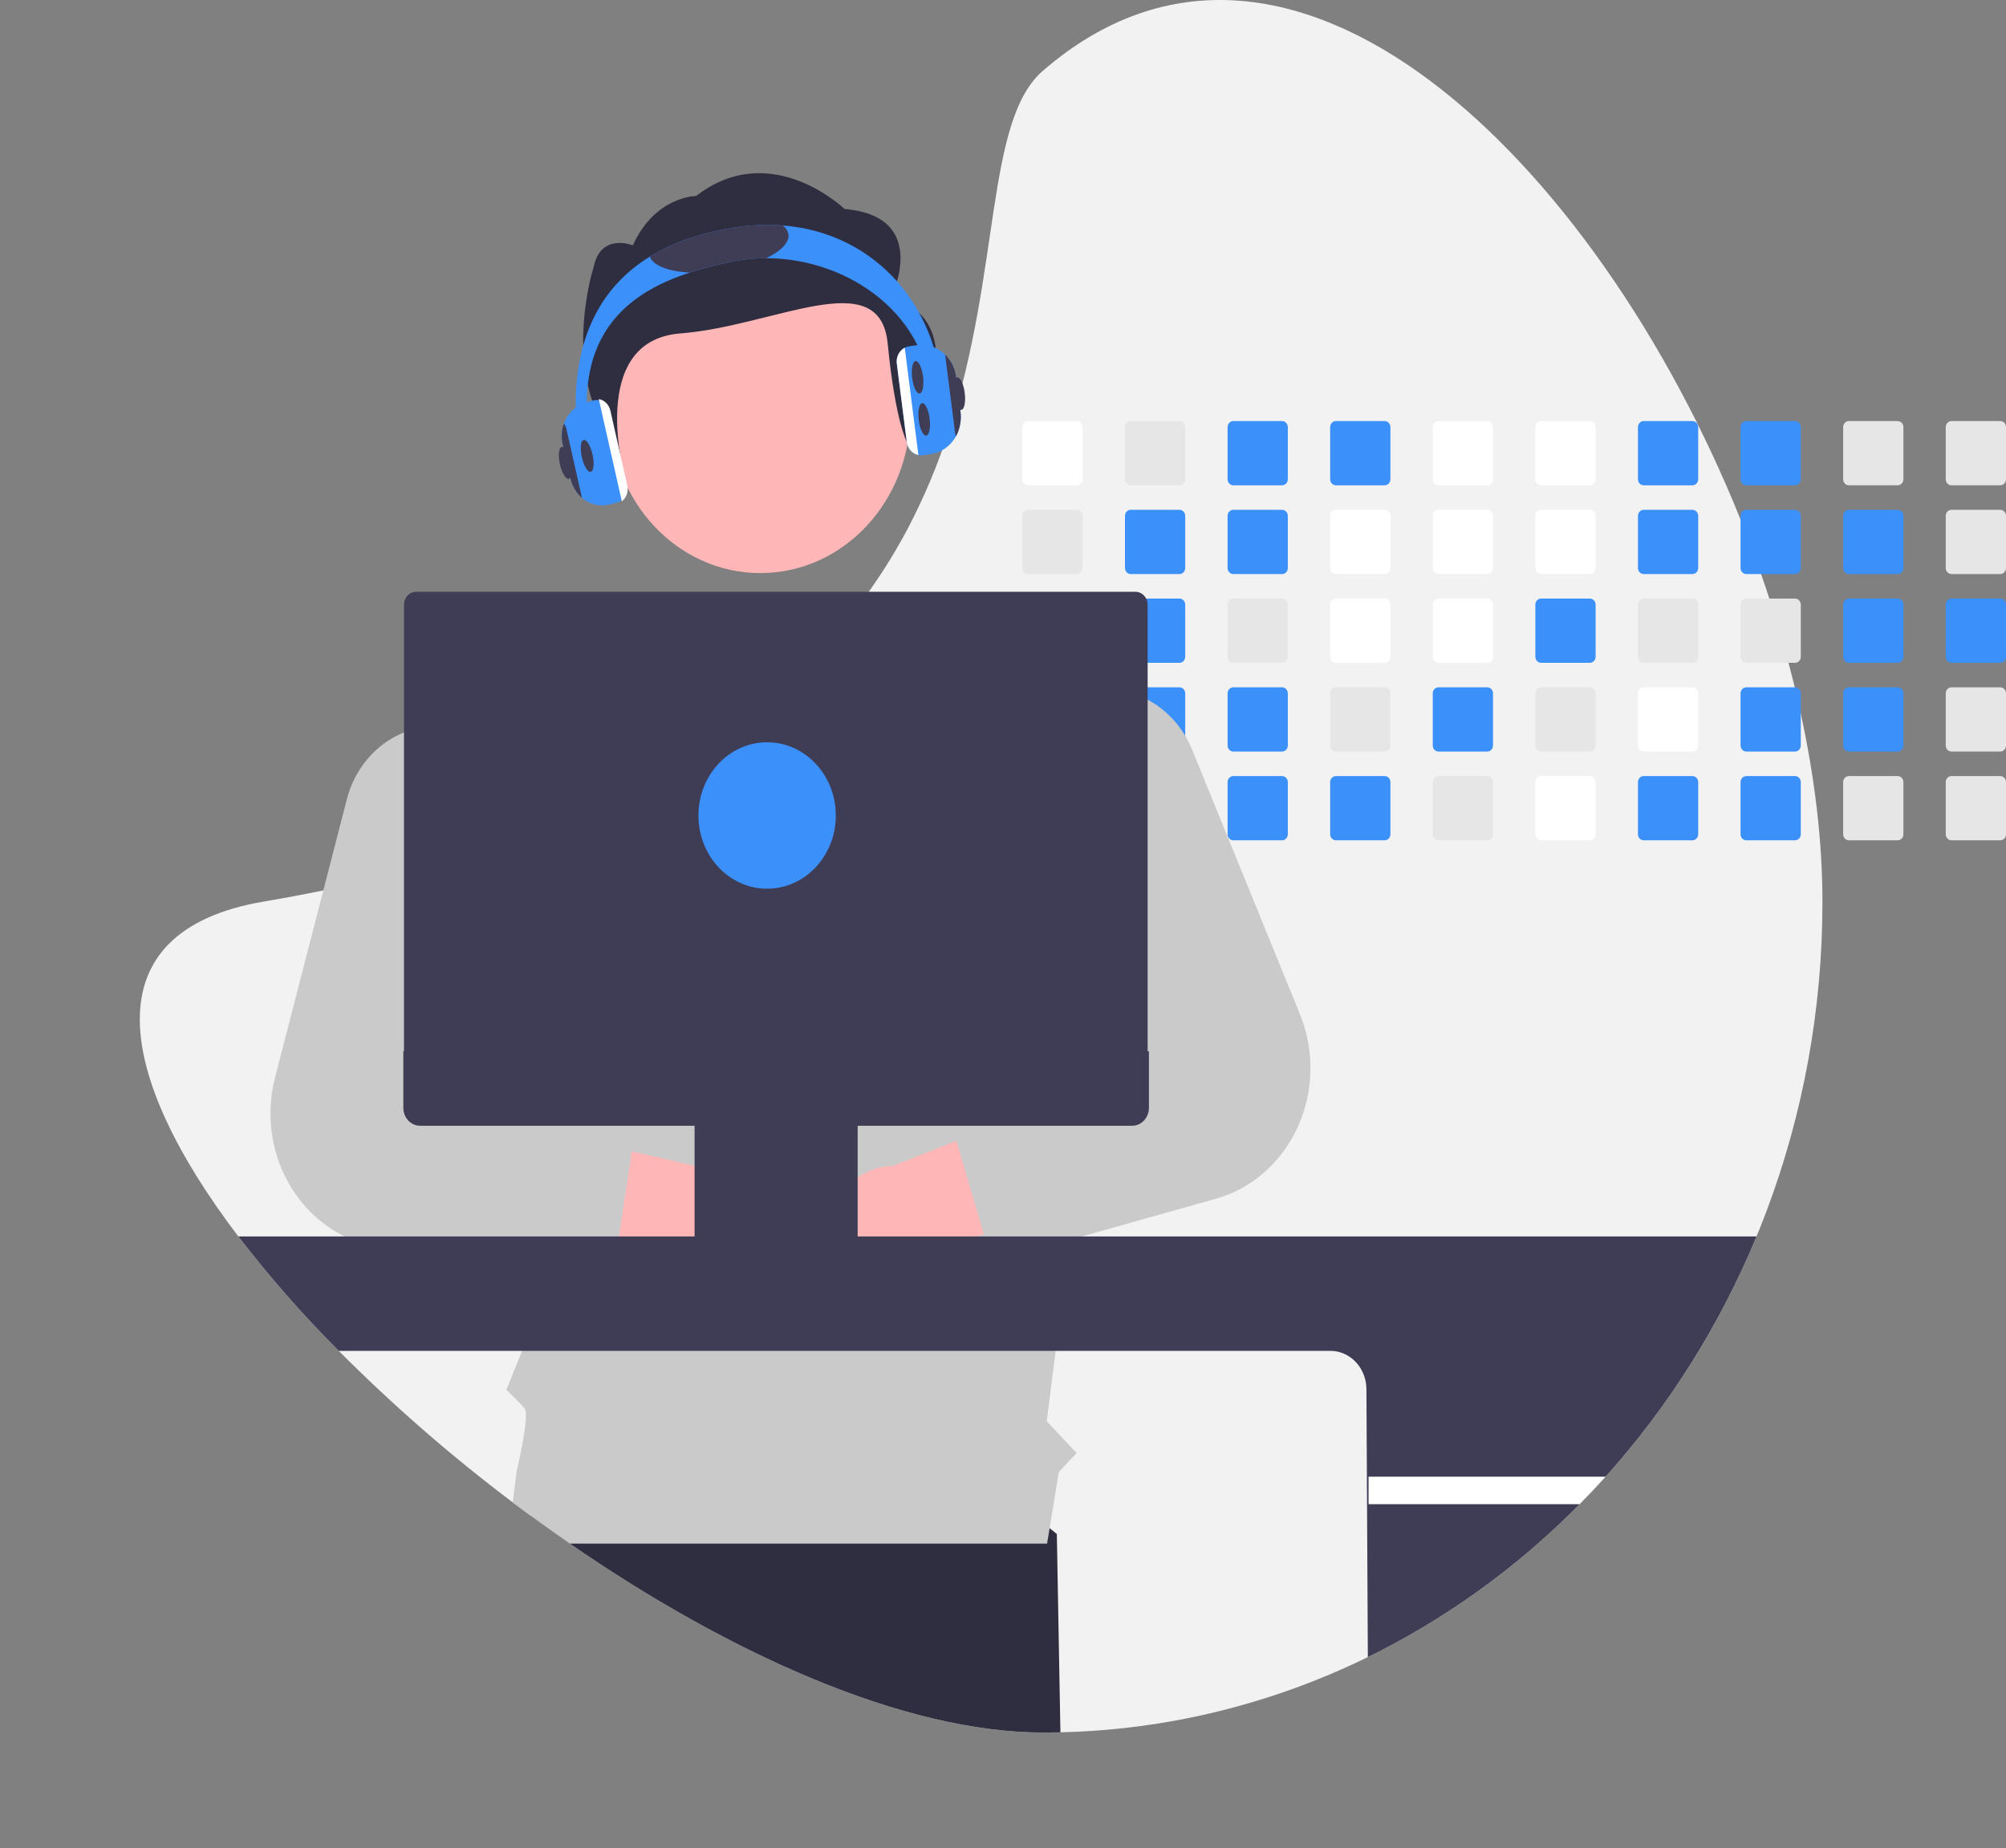 <svg width="330" height="304" viewBox="0 0 330 304" fill="none" xmlns="http://www.w3.org/2000/svg">
<rect x="0" y="0" width="330" height="304" fill="#808080" stroke="none"/>
<g clip-path="url(#clip0_169_2547)">
<path d="M299.803 148.319C299.843 183.584 287.054 217.493 264.123 242.917C262.741 244.46 261.321 245.965 259.864 247.434C257.644 249.684 255.35 251.848 252.981 253.924C230.82 273.384 203.153 284.319 174.446 284.965C173.489 284.988 172.529 285 171.565 285C148.671 285 119.874 271.966 93.742 253.924C91.579 252.431 89.437 250.904 87.313 249.342C86.32 248.619 85.333 247.885 84.35 247.141C74.271 239.556 64.704 231.226 55.719 222.213C49.837 216.329 44.321 210.042 39.206 203.393C19.126 176.994 14.697 153.208 43.324 148.319C46.714 147.742 50.003 147.125 53.193 146.468C57.813 145.522 62.234 144.5 66.457 143.402C72.146 141.929 77.49 140.331 82.491 138.609C84.173 138.032 85.816 137.443 87.421 136.843C111.15 127.96 127.032 116.377 137.842 103.808C139.676 101.681 141.366 99.528 142.913 97.349C145.281 94.033 147.431 90.547 149.349 86.916C151.997 81.871 154.22 76.586 155.994 71.124L156.092 70.824C164.693 44.379 162.076 19.851 171.565 11.641C212.129 -23.456 262.629 26.525 286.333 85.466C287.527 88.436 288.651 91.423 289.704 94.429C290.177 95.772 290.633 97.117 291.072 98.465C292.227 101.977 293.275 105.498 294.216 109.029C294.577 110.375 294.921 111.72 295.248 113.064C295.598 114.515 295.934 115.961 296.244 117.408C298.551 127.999 299.803 138.443 299.803 148.319Z" fill="#F2F2F2"/>
<path d="M174.445 284.965C173.489 284.988 172.529 285 171.565 285C148.67 285 119.874 271.966 93.741 253.924C91.579 252.431 89.436 250.904 87.312 249.342L89.175 237.262L145.559 229.283L173.857 252.346L174.445 284.965Z" fill="#2F2E41"/>
<path d="M177.161 69.266H169.126C168.877 69.266 168.638 69.371 168.462 69.559C168.287 69.746 168.188 70.001 168.188 70.266V78.833C168.188 78.964 168.212 79.094 168.259 79.215C168.306 79.336 168.376 79.446 168.463 79.539C168.55 79.632 168.653 79.705 168.767 79.755C168.881 79.805 169.003 79.83 169.126 79.83H177.161C177.409 79.83 177.647 79.725 177.823 79.538C177.999 79.352 178.098 79.098 178.099 78.833V70.266C178.098 70.001 177.999 69.747 177.823 69.56C177.648 69.372 177.409 69.266 177.161 69.266Z" fill="white"/>
<path d="M177.161 83.865H169.126C168.877 83.865 168.638 83.971 168.462 84.158C168.287 84.346 168.188 84.6 168.188 84.865V93.433C168.188 93.564 168.212 93.694 168.259 93.815C168.306 93.936 168.376 94.046 168.463 94.138C168.55 94.231 168.653 94.304 168.767 94.354C168.881 94.404 169.003 94.43 169.126 94.429H177.161C177.409 94.429 177.647 94.325 177.823 94.138C177.999 93.951 178.098 93.698 178.099 93.433V84.865C178.098 84.6 177.999 84.347 177.823 84.159C177.648 83.972 177.409 83.866 177.161 83.865Z" fill="#E6E6E6"/>
<path d="M177.161 98.465H169.126C168.877 98.465 168.638 98.57 168.462 98.758C168.286 98.945 168.188 99.2 168.188 99.465V108.029C168.187 108.16 168.211 108.29 168.258 108.412C168.305 108.533 168.375 108.643 168.462 108.736C168.549 108.829 168.653 108.903 168.766 108.953C168.88 109.003 169.003 109.029 169.126 109.029H177.161C177.409 109.029 177.648 108.923 177.824 108.736C178 108.548 178.099 108.294 178.099 108.029V99.465C178.098 99.2 177.999 98.946 177.823 98.759C177.648 98.571 177.409 98.466 177.161 98.465Z" fill="#E6E6E6"/>
<path d="M178.085 113.888C178.045 113.657 177.93 113.449 177.762 113.299C177.593 113.148 177.38 113.065 177.161 113.064H169.126C168.877 113.064 168.638 113.17 168.462 113.357C168.287 113.545 168.188 113.799 168.188 114.065V122.628C168.187 122.759 168.211 122.89 168.258 123.011C168.305 123.133 168.375 123.243 168.462 123.336C168.549 123.429 168.653 123.502 168.766 123.553C168.88 123.603 169.003 123.629 169.126 123.628H177.161C177.409 123.628 177.648 123.523 177.824 123.335C178 123.148 178.099 122.893 178.099 122.628V114.065C178.1 114.005 178.095 113.946 178.085 113.888Z" fill="#E6E6E6"/>
<path d="M177.525 127.741C177.41 127.69 177.286 127.664 177.161 127.664H169.126C169.003 127.664 168.88 127.689 168.766 127.739C168.653 127.79 168.549 127.863 168.462 127.956C168.375 128.049 168.305 128.16 168.258 128.281C168.211 128.402 168.187 128.533 168.188 128.664V137.228C168.187 137.359 168.211 137.489 168.258 137.611C168.305 137.733 168.374 137.843 168.461 137.936C168.548 138.029 168.652 138.103 168.766 138.153C168.88 138.203 169.003 138.228 169.126 138.228H177.161C177.409 138.228 177.648 138.122 177.824 137.935C178 137.747 178.099 137.493 178.099 137.228V128.664C178.099 128.467 178.044 128.275 177.942 128.111C177.84 127.947 177.695 127.818 177.525 127.741Z" fill="#E6E6E6"/>
<path d="M194.038 69.266H186.003C185.754 69.266 185.515 69.371 185.339 69.559C185.163 69.746 185.065 70.001 185.064 70.266V78.833C185.065 78.964 185.089 79.094 185.136 79.215C185.183 79.336 185.253 79.446 185.34 79.539C185.427 79.632 185.53 79.705 185.644 79.755C185.758 79.805 185.88 79.83 186.003 79.83H194.038C194.286 79.83 194.524 79.725 194.7 79.538C194.876 79.352 194.975 79.098 194.976 78.833V70.266C194.975 70.001 194.876 69.747 194.7 69.56C194.525 69.372 194.286 69.266 194.038 69.266Z" fill="#E6E6E6"/>
<path d="M194.038 83.865H186.003C185.754 83.865 185.515 83.971 185.339 84.158C185.163 84.346 185.065 84.6 185.064 84.865V93.433C185.065 93.564 185.089 93.694 185.136 93.815C185.183 93.936 185.253 94.046 185.34 94.138C185.427 94.231 185.53 94.304 185.644 94.354C185.758 94.404 185.88 94.43 186.003 94.429H194.038C194.286 94.429 194.524 94.325 194.7 94.138C194.876 93.951 194.975 93.698 194.976 93.433V84.865C194.975 84.6 194.876 84.347 194.7 84.159C194.525 83.972 194.286 83.866 194.038 83.865Z" fill="#3B90FA"/>
<path d="M194.038 98.465H186.003C185.754 98.465 185.515 98.57 185.339 98.758C185.163 98.945 185.065 99.2 185.064 99.465V108.029C185.064 108.16 185.088 108.29 185.135 108.412C185.182 108.533 185.252 108.643 185.339 108.736C185.426 108.829 185.529 108.903 185.643 108.953C185.757 109.003 185.88 109.029 186.003 109.029H194.038C194.286 109.029 194.525 108.923 194.701 108.736C194.877 108.548 194.976 108.294 194.976 108.029V99.465C194.975 99.2 194.876 98.946 194.7 98.759C194.525 98.571 194.286 98.466 194.038 98.465Z" fill="#3B90FA"/>
<path d="M194.038 113.064H186.003C185.806 113.064 185.614 113.131 185.455 113.254C185.296 113.377 185.177 113.55 185.115 113.749C185.082 113.85 185.064 113.957 185.064 114.065V122.628C185.064 122.759 185.088 122.89 185.135 123.011C185.182 123.133 185.252 123.243 185.339 123.336C185.426 123.429 185.529 123.502 185.643 123.553C185.757 123.603 185.88 123.629 186.003 123.628H194.038C194.286 123.628 194.525 123.523 194.701 123.335C194.877 123.148 194.976 122.893 194.976 122.628V114.065C194.975 113.799 194.876 113.546 194.7 113.358C194.525 113.171 194.286 113.065 194.038 113.064Z" fill="#3B90FA"/>
<path d="M194.038 127.664H186.003C185.88 127.664 185.757 127.689 185.643 127.739C185.529 127.79 185.426 127.863 185.339 127.956C185.252 128.049 185.182 128.16 185.135 128.281C185.088 128.402 185.064 128.533 185.064 128.664V137.228C185.064 137.359 185.088 137.489 185.135 137.611C185.182 137.732 185.252 137.842 185.339 137.935C185.426 138.028 185.529 138.102 185.643 138.152C185.757 138.202 185.88 138.228 186.003 138.228H194.038C194.286 138.228 194.525 138.122 194.701 137.935C194.877 137.747 194.976 137.493 194.976 137.228V128.664C194.976 128.399 194.877 128.144 194.701 127.957C194.525 127.769 194.286 127.664 194.038 127.664Z" fill="#E6E6E6"/>
<path d="M210.916 69.266H202.882C202.633 69.266 202.394 69.371 202.218 69.559C202.042 69.746 201.943 70.001 201.943 70.266V78.833C201.943 78.965 201.968 79.094 202.015 79.215C202.062 79.337 202.132 79.446 202.219 79.539C202.306 79.632 202.409 79.705 202.523 79.755C202.637 79.805 202.759 79.83 202.882 79.83H210.916C211.165 79.83 211.403 79.725 211.579 79.538C211.755 79.352 211.854 79.098 211.855 78.833V70.266C211.854 70.001 211.755 69.747 211.579 69.56C211.403 69.372 211.165 69.267 210.916 69.266Z" fill="#3B90FA"/>
<path d="M210.916 83.865H202.882C202.633 83.865 202.394 83.971 202.218 84.158C202.042 84.346 201.943 84.6 201.943 84.865V93.433C201.943 93.564 201.968 93.694 202.015 93.815C202.062 93.936 202.132 94.046 202.219 94.138C202.306 94.231 202.409 94.304 202.523 94.354C202.637 94.404 202.759 94.43 202.882 94.429H210.916C211.165 94.429 211.403 94.325 211.579 94.138C211.755 93.951 211.854 93.698 211.855 93.433V84.865C211.854 84.6 211.755 84.347 211.579 84.159C211.403 83.972 211.165 83.866 210.916 83.865Z" fill="#3B90FA"/>
<path d="M210.916 98.465H202.882C202.633 98.465 202.394 98.57 202.218 98.758C202.042 98.945 201.943 99.2 201.943 99.465V108.029C201.943 108.16 201.967 108.29 202.014 108.412C202.061 108.533 202.13 108.643 202.218 108.736C202.305 108.829 202.408 108.903 202.522 108.953C202.636 109.003 202.758 109.029 202.882 109.029H210.916C211.165 109.029 211.404 108.923 211.58 108.736C211.756 108.548 211.855 108.294 211.855 108.029V99.465C211.854 99.2 211.755 98.946 211.579 98.759C211.403 98.571 211.165 98.466 210.916 98.465Z" fill="#E6E6E6"/>
<path d="M210.916 113.064H202.882C202.633 113.064 202.394 113.17 202.218 113.357C202.042 113.545 201.943 113.799 201.943 114.065V122.628C201.943 122.759 201.967 122.89 202.014 123.011C202.061 123.133 202.13 123.243 202.218 123.336C202.305 123.429 202.408 123.502 202.522 123.553C202.636 123.603 202.758 123.628 202.882 123.628H210.916C211.165 123.628 211.404 123.523 211.58 123.335C211.756 123.148 211.855 122.893 211.855 122.628V114.065C211.854 113.799 211.755 113.545 211.579 113.358C211.403 113.171 211.165 113.065 210.916 113.064Z" fill="#3B90FA"/>
<path d="M210.916 127.664H202.882C202.758 127.664 202.636 127.689 202.522 127.739C202.408 127.79 202.305 127.863 202.218 127.956C202.13 128.049 202.061 128.16 202.014 128.281C201.967 128.402 201.943 128.533 201.943 128.664V137.228C201.943 137.359 201.967 137.489 202.014 137.611C202.061 137.732 202.13 137.842 202.218 137.935C202.305 138.028 202.408 138.102 202.522 138.152C202.636 138.202 202.758 138.228 202.882 138.228H210.916C211.165 138.228 211.404 138.122 211.58 137.935C211.756 137.747 211.855 137.493 211.855 137.228V128.664C211.855 128.399 211.756 128.144 211.58 127.957C211.404 127.769 211.165 127.664 210.916 127.664Z" fill="#3B90FA"/>
<path d="M227.793 69.266H219.759C219.51 69.266 219.271 69.371 219.095 69.559C218.919 69.746 218.82 70.001 218.82 70.266V78.833C218.82 78.965 218.845 79.094 218.892 79.215C218.939 79.337 219.009 79.446 219.096 79.539C219.183 79.632 219.286 79.705 219.4 79.755C219.514 79.805 219.636 79.83 219.759 79.83H227.793C228.042 79.83 228.28 79.725 228.456 79.538C228.632 79.352 228.731 79.098 228.732 78.833V70.266C228.731 70.001 228.632 69.747 228.456 69.56C228.28 69.372 228.042 69.267 227.793 69.266Z" fill="#3B90FA"/>
<path d="M227.793 83.865H219.759C219.51 83.865 219.271 83.971 219.095 84.158C218.919 84.346 218.82 84.6 218.82 84.865V93.433C218.82 93.564 218.845 93.694 218.892 93.815C218.939 93.936 219.009 94.046 219.096 94.138C219.183 94.231 219.286 94.304 219.4 94.354C219.514 94.404 219.636 94.43 219.759 94.429H227.793C228.042 94.429 228.28 94.325 228.456 94.138C228.632 93.951 228.731 93.698 228.732 93.433V84.865C228.731 84.6 228.632 84.347 228.456 84.159C228.28 83.972 228.042 83.866 227.793 83.865Z" fill="white"/>
<path d="M227.793 98.465H219.759C219.51 98.465 219.271 98.57 219.095 98.758C218.919 98.945 218.82 99.2 218.82 99.465V108.029C218.82 108.16 218.844 108.29 218.891 108.412C218.938 108.533 219.007 108.643 219.095 108.736C219.182 108.829 219.285 108.903 219.399 108.953C219.513 109.003 219.635 109.029 219.759 109.029H227.793C228.042 109.029 228.281 108.923 228.457 108.736C228.633 108.548 228.732 108.294 228.732 108.029V99.465C228.731 99.2 228.632 98.946 228.456 98.759C228.28 98.571 228.042 98.466 227.793 98.465Z" fill="white"/>
<path d="M227.793 113.064H219.759C219.51 113.064 219.271 113.17 219.095 113.357C218.919 113.545 218.82 113.799 218.82 114.065V122.628C218.82 122.759 218.844 122.89 218.891 123.011C218.938 123.133 219.007 123.243 219.095 123.336C219.182 123.429 219.285 123.502 219.399 123.553C219.513 123.603 219.635 123.628 219.759 123.628H227.793C228.042 123.628 228.281 123.523 228.457 123.335C228.633 123.148 228.732 122.893 228.732 122.628V114.065C228.731 113.799 228.632 113.545 228.456 113.358C228.28 113.171 228.042 113.065 227.793 113.064Z" fill="#E6E6E6"/>
<path d="M227.793 127.664H219.759C219.635 127.664 219.513 127.689 219.399 127.739C219.285 127.79 219.182 127.863 219.095 127.956C219.007 128.049 218.938 128.159 218.891 128.281C218.844 128.402 218.82 128.533 218.82 128.664V137.228C218.82 137.359 218.844 137.489 218.891 137.611C218.938 137.732 219.007 137.842 219.095 137.935C219.182 138.028 219.285 138.102 219.399 138.152C219.513 138.202 219.635 138.228 219.759 138.228H227.793C228.042 138.228 228.281 138.122 228.457 137.935C228.633 137.747 228.732 137.493 228.732 137.228V128.664C228.732 128.399 228.633 128.144 228.457 127.957C228.281 127.769 228.042 127.664 227.793 127.664Z" fill="#3B90FA"/>
<path d="M244.672 69.266H236.634C236.386 69.267 236.148 69.373 235.973 69.56C235.797 69.748 235.699 70.001 235.699 70.266V78.833C235.699 79.098 235.798 79.351 235.973 79.538C236.148 79.725 236.386 79.83 236.634 79.83H244.672C244.921 79.83 245.159 79.725 245.335 79.538C245.511 79.352 245.61 79.098 245.611 78.833V70.266C245.61 70.001 245.511 69.747 245.335 69.56C245.159 69.372 244.921 69.267 244.672 69.266Z" fill="white"/>
<path d="M244.672 83.865H236.634C236.386 83.866 236.148 83.972 235.973 84.159C235.797 84.347 235.699 84.601 235.699 84.865V93.433C235.699 93.697 235.798 93.951 235.973 94.137C236.148 94.324 236.386 94.429 236.634 94.429H244.672C244.921 94.429 245.159 94.325 245.335 94.138C245.511 93.951 245.61 93.698 245.611 93.433V84.865C245.61 84.6 245.511 84.347 245.335 84.159C245.159 83.972 244.921 83.866 244.672 83.865Z" fill="white"/>
<path d="M244.672 98.465H236.634C236.386 98.466 236.148 98.572 235.973 98.759C235.797 98.947 235.699 99.2 235.699 99.465V108.029C235.699 108.16 235.723 108.29 235.77 108.411C235.816 108.532 235.885 108.642 235.972 108.735C236.059 108.828 236.162 108.902 236.276 108.952C236.389 109.003 236.511 109.029 236.634 109.029H244.672C244.921 109.029 245.16 108.923 245.336 108.736C245.512 108.548 245.611 108.294 245.611 108.029V99.465C245.61 99.2 245.511 98.946 245.335 98.759C245.159 98.571 244.921 98.466 244.672 98.465Z" fill="white"/>
<path d="M244.672 113.064H236.634C236.386 113.065 236.148 113.171 235.973 113.358C235.797 113.546 235.699 113.8 235.699 114.065V122.628C235.699 122.759 235.723 122.889 235.77 123.01C235.816 123.132 235.885 123.242 235.972 123.335C236.059 123.428 236.162 123.501 236.276 123.552C236.389 123.602 236.511 123.628 236.634 123.628H244.672C244.921 123.628 245.16 123.523 245.336 123.335C245.512 123.148 245.611 122.893 245.611 122.628V114.065C245.61 113.799 245.511 113.545 245.335 113.358C245.159 113.171 244.921 113.065 244.672 113.064Z" fill="#3B90FA"/>
<path d="M244.672 127.664H236.634C236.511 127.664 236.389 127.69 236.276 127.74C236.162 127.791 236.059 127.864 235.972 127.957C235.885 128.05 235.816 128.16 235.77 128.282C235.723 128.403 235.699 128.533 235.699 128.664V137.228C235.699 137.359 235.723 137.489 235.77 137.61C235.816 137.731 235.885 137.841 235.972 137.934C236.059 138.027 236.162 138.101 236.276 138.151C236.389 138.202 236.511 138.228 236.634 138.228H244.672C244.921 138.228 245.16 138.122 245.336 137.935C245.512 137.747 245.611 137.493 245.611 137.228V128.664C245.611 128.399 245.512 128.144 245.336 127.957C245.16 127.769 244.921 127.664 244.672 127.664Z" fill="#E6E6E6"/>
<path d="M261.549 69.266H253.511C253.263 69.267 253.025 69.373 252.85 69.56C252.674 69.748 252.576 70.001 252.576 70.266V78.833C252.576 79.098 252.675 79.351 252.85 79.538C253.025 79.725 253.263 79.83 253.511 79.83H261.549C261.798 79.83 262.036 79.725 262.212 79.538C262.388 79.352 262.487 79.098 262.488 78.833V70.266C262.487 70.001 262.388 69.747 262.212 69.56C262.036 69.372 261.798 69.267 261.549 69.266Z" fill="white"/>
<path d="M261.549 83.865H253.511C253.263 83.866 253.025 83.972 252.85 84.159C252.674 84.347 252.576 84.601 252.576 84.865V93.433C252.576 93.697 252.675 93.951 252.85 94.137C253.025 94.324 253.263 94.429 253.511 94.429H261.549C261.798 94.429 262.036 94.325 262.212 94.138C262.388 93.951 262.487 93.698 262.488 93.433V84.865C262.487 84.6 262.388 84.347 262.212 84.159C262.036 83.972 261.798 83.866 261.549 83.865Z" fill="white"/>
<path d="M261.549 98.465H253.511C253.263 98.466 253.025 98.572 252.85 98.759C252.674 98.947 252.576 99.2 252.576 99.465V108.029C252.576 108.16 252.6 108.29 252.647 108.411C252.693 108.532 252.762 108.642 252.849 108.735C252.936 108.828 253.039 108.902 253.153 108.952C253.266 109.003 253.388 109.029 253.511 109.029H261.549C261.798 109.029 262.037 108.923 262.213 108.736C262.389 108.548 262.488 108.294 262.488 108.029V99.465C262.487 99.2 262.388 98.946 262.212 98.759C262.036 98.571 261.798 98.466 261.549 98.465Z" fill="#3B90FA"/>
<path d="M261.549 113.064H253.511C253.263 113.065 253.025 113.171 252.85 113.358C252.674 113.546 252.576 113.8 252.576 114.065V122.628C252.576 122.759 252.6 122.889 252.647 123.01C252.693 123.132 252.762 123.242 252.849 123.335C252.936 123.428 253.039 123.501 253.153 123.552C253.266 123.602 253.388 123.628 253.511 123.628H261.549C261.798 123.628 262.037 123.523 262.213 123.335C262.389 123.148 262.488 122.893 262.488 122.628V114.065C262.487 113.799 262.388 113.546 262.212 113.358C262.036 113.171 261.798 113.065 261.549 113.064Z" fill="#E6E6E6"/>
<path d="M261.549 127.664H253.511C253.388 127.664 253.266 127.69 253.153 127.74C253.039 127.791 252.936 127.864 252.849 127.957C252.762 128.05 252.693 128.16 252.647 128.282C252.6 128.403 252.576 128.533 252.576 128.664V137.228C252.576 137.359 252.6 137.489 252.647 137.61C252.693 137.731 252.762 137.841 252.849 137.934C252.936 138.027 253.039 138.101 253.153 138.151C253.266 138.202 253.388 138.228 253.511 138.228H261.549C261.798 138.228 262.037 138.122 262.213 137.935C262.389 137.747 262.488 137.493 262.488 137.228V128.664C262.488 128.399 262.389 128.144 262.213 127.957C262.037 127.769 261.798 127.664 261.549 127.664Z" fill="white"/>
<path d="M278.426 69.266H270.388C270.14 69.267 269.902 69.373 269.727 69.56C269.551 69.748 269.453 70.001 269.453 70.266V78.833C269.453 79.098 269.552 79.351 269.727 79.538C269.902 79.725 270.14 79.83 270.388 79.83H278.426C278.675 79.83 278.913 79.725 279.089 79.538C279.265 79.352 279.364 79.098 279.365 78.833V70.266C279.364 70.001 279.265 69.747 279.089 69.56C278.913 69.372 278.675 69.267 278.426 69.266Z" fill="#3B90FA"/>
<path d="M278.426 83.865H270.388C270.14 83.866 269.902 83.972 269.727 84.159C269.551 84.347 269.453 84.601 269.453 84.865V93.433C269.453 93.697 269.552 93.951 269.727 94.137C269.902 94.324 270.14 94.429 270.388 94.429H278.426C278.675 94.429 278.913 94.325 279.089 94.138C279.265 93.951 279.364 93.698 279.365 93.433V84.865C279.364 84.6 279.265 84.347 279.089 84.159C278.913 83.972 278.675 83.866 278.426 83.865Z" fill="#3B90FA"/>
<path d="M278.426 98.465H270.388C270.14 98.466 269.902 98.572 269.727 98.759C269.551 98.947 269.453 99.2 269.453 99.465V108.029C269.453 108.16 269.477 108.29 269.524 108.411C269.57 108.532 269.639 108.642 269.726 108.735C269.813 108.828 269.916 108.902 270.03 108.952C270.143 109.003 270.265 109.029 270.388 109.029H278.426C278.675 109.029 278.914 108.923 279.09 108.736C279.266 108.548 279.365 108.294 279.365 108.029V99.465C279.364 99.2 279.265 98.946 279.089 98.759C278.913 98.571 278.675 98.466 278.426 98.465Z" fill="#E6E6E6"/>
<path d="M278.426 113.064H270.388C270.14 113.065 269.902 113.171 269.727 113.358C269.551 113.546 269.453 113.8 269.453 114.065V122.628C269.453 122.759 269.477 122.889 269.524 123.01C269.57 123.132 269.639 123.242 269.726 123.335C269.813 123.428 269.916 123.501 270.03 123.552C270.143 123.602 270.265 123.628 270.388 123.628H278.426C278.675 123.628 278.914 123.523 279.09 123.335C279.266 123.148 279.365 122.893 279.365 122.628V114.065C279.364 113.799 279.265 113.546 279.089 113.358C278.913 113.171 278.675 113.065 278.426 113.064Z" fill="white"/>
<path d="M278.426 127.664H270.388C270.265 127.664 270.143 127.69 270.03 127.74C269.916 127.791 269.813 127.864 269.726 127.957C269.639 128.05 269.57 128.16 269.524 128.282C269.477 128.403 269.453 128.533 269.453 128.664V137.228C269.453 137.359 269.477 137.489 269.524 137.61C269.57 137.731 269.639 137.841 269.726 137.934C269.813 138.027 269.916 138.101 270.03 138.151C270.143 138.202 270.265 138.228 270.388 138.228H278.426C278.675 138.228 278.914 138.122 279.09 137.935C279.266 137.747 279.365 137.493 279.365 137.228V128.664C279.365 128.399 279.266 128.144 279.09 127.957C278.914 127.769 278.675 127.664 278.426 127.664Z" fill="#3B90FA"/>
<path d="M295.305 69.266H287.267C287.019 69.267 286.781 69.373 286.606 69.56C286.43 69.748 286.332 70.001 286.332 70.266V78.833C286.332 79.098 286.431 79.351 286.606 79.538C286.781 79.725 287.019 79.83 287.267 79.83H295.305C295.554 79.83 295.792 79.725 295.968 79.538C296.144 79.352 296.243 79.098 296.244 78.833V70.266C296.243 70.001 296.144 69.747 295.968 69.56C295.792 69.372 295.554 69.267 295.305 69.266Z" fill="#3B90FA"/>
<path d="M295.305 83.865H287.267C287.019 83.866 286.781 83.972 286.606 84.159C286.43 84.347 286.332 84.601 286.332 84.865V93.433C286.332 93.697 286.431 93.951 286.606 94.137C286.781 94.324 287.019 94.429 287.267 94.429H295.305C295.554 94.429 295.792 94.325 295.968 94.138C296.144 93.951 296.243 93.698 296.244 93.433V84.865C296.243 84.6 296.144 84.347 295.968 84.159C295.792 83.972 295.554 83.866 295.305 83.865Z" fill="#3B90FA"/>
<path d="M295.305 98.465H287.267C287.019 98.466 286.781 98.572 286.606 98.759C286.43 98.947 286.332 99.2 286.332 99.465V108.029C286.332 108.16 286.356 108.29 286.402 108.411C286.449 108.532 286.518 108.642 286.605 108.735C286.692 108.828 286.795 108.902 286.908 108.952C287.022 109.003 287.144 109.029 287.267 109.029H295.305C295.554 109.029 295.793 108.923 295.969 108.736C296.145 108.548 296.244 108.294 296.244 108.029V99.465C296.243 99.2 296.144 98.946 295.968 98.759C295.792 98.571 295.554 98.466 295.305 98.465Z" fill="#E6E6E6"/>
<path d="M295.305 113.064H287.267C287.019 113.065 286.781 113.171 286.606 113.358C286.43 113.546 286.332 113.8 286.332 114.065V122.628C286.332 122.759 286.356 122.889 286.402 123.01C286.449 123.132 286.518 123.242 286.605 123.335C286.692 123.428 286.795 123.501 286.908 123.552C287.022 123.602 287.144 123.628 287.267 123.628H295.305C295.554 123.628 295.793 123.523 295.969 123.335C296.145 123.148 296.244 122.893 296.244 122.628V114.065C296.243 113.799 296.144 113.546 295.968 113.358C295.792 113.171 295.554 113.065 295.305 113.064Z" fill="#3B90FA"/>
<path d="M295.305 127.664H287.267C287.144 127.664 287.022 127.69 286.908 127.74C286.795 127.791 286.692 127.864 286.605 127.957C286.518 128.05 286.449 128.16 286.402 128.282C286.356 128.403 286.332 128.533 286.332 128.664V137.228C286.332 137.359 286.356 137.489 286.402 137.61C286.449 137.731 286.518 137.841 286.605 137.934C286.692 138.027 286.795 138.101 286.908 138.151C287.022 138.202 287.144 138.228 287.267 138.228H295.305C295.554 138.228 295.793 138.122 295.969 137.935C296.145 137.747 296.244 137.493 296.244 137.228V128.664C296.244 128.399 296.145 128.144 295.969 127.957C295.793 127.769 295.554 127.664 295.305 127.664Z" fill="#3B90FA"/>
<path d="M312.184 69.266H304.146C303.897 69.267 303.66 69.373 303.484 69.56C303.309 69.748 303.211 70.001 303.211 70.266V78.833C303.211 79.098 303.309 79.351 303.485 79.538C303.66 79.725 303.898 79.83 304.146 79.83H312.184C312.432 79.83 312.671 79.725 312.846 79.538C313.022 79.352 313.122 79.098 313.123 78.833V70.266C313.122 70.001 313.023 69.747 312.847 69.56C312.671 69.372 312.433 69.267 312.184 69.266Z" fill="#E6E6E6"/>
<path d="M312.184 83.865H304.146C303.897 83.866 303.66 83.972 303.484 84.159C303.309 84.347 303.211 84.601 303.211 84.865V93.433C303.211 93.697 303.309 93.951 303.485 94.137C303.66 94.324 303.898 94.429 304.146 94.429H312.184C312.432 94.429 312.671 94.325 312.846 94.138C313.022 93.951 313.122 93.698 313.123 93.433V84.865C313.122 84.6 313.023 84.347 312.847 84.159C312.671 83.972 312.433 83.866 312.184 83.865Z" fill="#3B90FA"/>
<path d="M312.184 98.465H304.146C303.897 98.466 303.66 98.572 303.484 98.759C303.309 98.947 303.211 99.2 303.211 99.465V108.029C303.211 108.16 303.235 108.29 303.281 108.411C303.328 108.532 303.397 108.642 303.484 108.735C303.571 108.828 303.674 108.902 303.787 108.952C303.901 109.003 304.023 109.029 304.146 109.029H312.184C312.433 109.029 312.672 108.923 312.848 108.736C313.024 108.548 313.122 108.294 313.123 108.029V99.465C313.122 99.2 313.023 98.946 312.847 98.759C312.671 98.571 312.433 98.466 312.184 98.465Z" fill="#3B90FA"/>
<path d="M312.184 113.064H304.146C303.897 113.065 303.66 113.171 303.484 113.358C303.309 113.546 303.211 113.8 303.211 114.065V122.628C303.211 122.759 303.235 122.889 303.281 123.01C303.328 123.132 303.397 123.242 303.484 123.335C303.571 123.428 303.674 123.501 303.787 123.552C303.901 123.602 304.023 123.628 304.146 123.628H312.184C312.433 123.628 312.672 123.523 312.848 123.335C313.024 123.148 313.122 122.893 313.123 122.628V114.065C313.122 113.799 313.023 113.546 312.847 113.358C312.671 113.171 312.433 113.065 312.184 113.064Z" fill="#3B90FA"/>
<path d="M312.184 127.664H304.146C304.023 127.664 303.901 127.69 303.787 127.74C303.674 127.791 303.571 127.864 303.484 127.957C303.397 128.05 303.328 128.16 303.281 128.282C303.235 128.403 303.211 128.533 303.211 128.664V137.228C303.211 137.359 303.235 137.489 303.281 137.61C303.328 137.731 303.397 137.841 303.484 137.934C303.571 138.027 303.674 138.101 303.787 138.151C303.901 138.202 304.023 138.228 304.146 138.228H312.184C312.433 138.228 312.672 138.122 312.848 137.935C313.024 137.747 313.122 137.493 313.123 137.228V128.664C313.122 128.399 313.024 128.144 312.848 127.957C312.672 127.769 312.433 127.664 312.184 127.664Z" fill="#E6E6E6"/>
<path d="M329.061 69.266H321.023C320.774 69.267 320.537 69.373 320.361 69.56C320.186 69.748 320.088 70.001 320.088 70.266V78.833C320.088 79.098 320.186 79.351 320.362 79.538C320.537 79.725 320.775 79.83 321.023 79.83H329.061C329.309 79.83 329.548 79.725 329.724 79.538C329.899 79.352 329.999 79.098 330 78.833V70.266C329.999 70.001 329.9 69.747 329.724 69.56C329.548 69.372 329.31 69.267 329.061 69.266Z" fill="#E6E6E6"/>
<path d="M329.061 83.865H321.023C320.774 83.866 320.537 83.972 320.361 84.159C320.186 84.347 320.088 84.601 320.088 84.865V93.433C320.088 93.697 320.186 93.951 320.362 94.137C320.537 94.324 320.775 94.429 321.023 94.429H329.061C329.309 94.429 329.548 94.325 329.724 94.138C329.899 93.951 329.999 93.698 330 93.433V84.865C329.999 84.6 329.9 84.347 329.724 84.159C329.548 83.972 329.31 83.866 329.061 83.865Z" fill="#E6E6E6"/>
<path d="M329.061 98.465H321.023C320.774 98.466 320.537 98.572 320.361 98.759C320.186 98.947 320.088 99.2 320.088 99.465V108.029C320.088 108.16 320.111 108.29 320.158 108.411C320.205 108.532 320.274 108.642 320.361 108.735C320.448 108.828 320.551 108.902 320.664 108.952C320.778 109.003 320.9 109.029 321.023 109.029H329.061C329.31 109.029 329.549 108.923 329.725 108.736C329.901 108.548 329.999 108.294 330 108.029V99.465C329.999 99.2 329.9 98.946 329.724 98.759C329.548 98.571 329.31 98.466 329.061 98.465Z" fill="#3B90FA"/>
<path d="M329.061 113.064H321.023C320.774 113.065 320.537 113.171 320.361 113.358C320.186 113.546 320.088 113.8 320.088 114.065V122.628C320.088 122.759 320.111 122.889 320.158 123.01C320.205 123.132 320.274 123.242 320.361 123.335C320.448 123.428 320.551 123.501 320.664 123.552C320.778 123.602 320.9 123.628 321.023 123.628H329.061C329.31 123.628 329.549 123.523 329.725 123.335C329.901 123.148 329.999 122.893 330 122.628V114.065C329.999 113.799 329.9 113.546 329.724 113.358C329.548 113.171 329.31 113.065 329.061 113.064Z" fill="#E6E6E6"/>
<path d="M329.061 127.664H321.023C320.9 127.664 320.778 127.69 320.664 127.74C320.551 127.791 320.448 127.864 320.361 127.957C320.274 128.05 320.205 128.16 320.158 128.282C320.111 128.403 320.088 128.533 320.088 128.664V137.228C320.088 137.359 320.111 137.489 320.158 137.61C320.205 137.731 320.274 137.841 320.361 137.934C320.448 138.027 320.551 138.101 320.664 138.151C320.778 138.202 320.9 138.228 321.023 138.228H329.061C329.31 138.228 329.549 138.122 329.725 137.935C329.901 137.747 329.999 137.493 330 137.228V128.664C329.999 128.399 329.901 128.144 329.725 127.957C329.549 127.769 329.31 127.664 329.061 127.664Z" fill="#E6E6E6"/>
<path d="M144.311 253.923H144.088L144.278 253.897L144.311 253.923Z" fill="#2F2E41"/>
<path d="M125.081 94.273C138.7 94.273 149.741 82.506 149.741 67.99C149.741 53.474 138.7 41.706 125.081 41.706C111.461 41.706 100.42 53.474 100.42 67.99C100.42 82.506 111.461 94.273 125.081 94.273Z" fill="#FFB6B6"/>
<path d="M146.677 48.719C146.677 48.719 153.127 35.577 138.937 34.383C138.937 34.383 126.84 22.687 114.509 32.244C114.509 32.244 107.784 32.244 104.106 40.356C104.106 40.356 98.816 38.218 97.654 43.94C97.654 43.94 93.783 55.887 97.654 66.64C101.524 77.392 102.81 78.587 102.81 78.587C102.81 78.587 96.45 56.044 111.931 54.849C127.413 53.654 144.737 43.343 146.027 56.485C147.317 69.626 149.258 72.865 149.258 72.865C149.258 72.865 161.513 54.095 146.677 48.719Z" fill="#2F2E41"/>
<path d="M188.874 132.765L188.795 133.211L187.903 138.228L181.742 172.928L181.377 174.971L180.612 179.291L179.565 185.185L177.244 198.245L176.58 201.989L176.331 203.393L176.245 203.885L175.555 207.759L175.346 208.929L173.664 222.213L172.195 233.788L177.111 239.028L174.18 242.152L172.256 253.897L172.26 253.924H93.743C90.566 251.731 87.436 249.47 84.351 247.141L84.997 241.986C84.997 241.986 87.22 232.78 86.285 231.68C85.354 230.58 83.311 228.614 83.311 228.614L85.885 222.213L86.242 221.324L85.643 208.078L85.629 207.759L85.43 203.393L85.405 202.831L85.365 201.989L84.603 185.185L84.589 184.908L84.358 179.814L84.141 174.971L84.048 172.928L83.12 152.489L82.492 138.609L81.943 126.525L84.149 125.729L107.737 117.184L117.508 103.647L137.843 103.808L147.798 103.889L164.409 120.308L168.188 122.232L168.217 122.247L170.928 123.628L177.8 127.125L185.066 130.826L188.795 132.723L188.874 132.765Z" fill="#CACACA"/>
<path d="M120.134 214.492C118.644 215.107 117.045 215.367 115.45 215.252C113.856 215.138 112.304 214.652 110.905 213.83C109.506 213.007 108.293 211.867 107.351 210.491C106.41 209.114 105.763 207.535 105.456 205.863L66.994 200.047L80.365 183.927L114.839 191.922C117.508 191.559 120.209 192.252 122.431 193.87C124.652 195.488 126.24 197.918 126.893 200.7C127.545 203.482 127.218 206.423 125.972 208.965C124.726 211.507 122.649 213.473 120.134 214.492V214.492Z" fill="#FFB6B6"/>
<path d="M102.984 185.185C102.272 184.222 101.263 183.559 100.136 183.311L84.356 179.814L82.735 179.456C81.793 179.247 80.903 178.828 80.124 178.227C79.345 177.625 78.693 176.855 78.212 175.967C77.713 175.035 77.412 173.998 77.328 172.928C77.253 171.956 77.362 170.977 77.649 170.05L83.118 152.489L86.666 141.094C87.096 139.72 87.349 138.29 87.42 136.843C87.618 132.839 86.455 128.894 84.146 125.729C82.116 122.947 79.3 120.935 76.115 119.99C72.929 119.045 69.543 119.217 66.456 120.481C66.366 120.516 66.272 120.554 66.182 120.593C63.968 121.535 61.99 123.013 60.405 124.91C58.819 126.807 57.67 129.07 57.046 131.522L53.191 146.468L45.24 177.279C44.444 180.366 44.283 183.6 44.768 186.759C45.254 189.919 46.374 192.929 48.052 195.584C49.73 198.239 51.927 200.477 54.491 202.143C57.056 203.81 59.928 204.866 62.912 205.239L85.641 208.078L96.159 209.394C97.375 209.55 98.601 209.212 99.594 208.447C100.587 207.682 101.273 206.546 101.515 205.266C101.532 205.197 101.545 205.126 101.555 205.055L101.807 203.393L103.948 189.397L103.969 189.255C104.081 188.541 104.051 187.81 103.881 187.109C103.711 186.408 103.406 185.752 102.984 185.185Z" fill="#CACACA"/>
<path d="M144.634 214.941C146.19 215.326 147.807 215.343 149.371 214.99C150.934 214.637 152.406 213.923 153.683 212.898C154.959 211.873 156.009 210.562 156.759 209.058C157.509 207.554 157.94 205.893 158.023 204.192L195.331 192.653L179.961 178.704L146.889 191.8C144.199 191.842 141.616 192.934 139.631 194.87C137.646 196.805 136.395 199.45 136.117 202.303C135.839 205.155 136.553 208.017 138.122 210.346C139.692 212.676 142.009 214.31 144.634 214.941V214.941Z" fill="#FFB6B6"/>
<path d="M213.853 166.842L196.109 123.317C194.657 119.743 192.065 116.833 188.792 115.103C187.781 114.572 186.718 114.16 185.623 113.872C185.454 113.826 185.284 113.784 185.114 113.749C182.793 113.209 180.385 113.257 178.083 113.888C175.979 114.464 174.013 115.506 172.313 116.946C170.612 118.387 169.216 120.193 168.215 122.247C168.204 122.264 168.194 122.282 168.186 122.301C167.067 124.607 166.473 127.161 166.449 129.757C166.426 132.353 166.975 134.918 168.052 137.247L168.273 137.716L180.812 164.557C181.24 165.475 181.481 166.479 181.52 167.503C181.558 168.527 181.393 169.548 181.035 170.5C180.677 171.451 180.135 172.311 179.443 173.023C178.752 173.736 177.926 174.284 177.022 174.632L176.141 174.971L160.303 181.068C159.114 181.52 158.137 182.446 157.576 183.651C157.015 184.856 156.915 186.246 157.296 187.528L157.336 187.662L161.775 202.804C161.797 202.873 161.819 202.943 161.844 203.012C161.883 203.143 161.931 203.27 161.988 203.393C162.46 204.521 163.294 205.432 164.34 205.963C165.386 206.494 166.576 206.61 167.695 206.29L176.242 203.885L177.986 203.393L200.058 197.18C202.962 196.362 205.666 194.885 207.985 192.849C210.304 190.814 212.182 188.269 213.492 185.388C214.803 182.507 215.513 179.358 215.575 176.157C215.638 172.956 215.05 169.778 213.853 166.842L213.853 166.842Z" fill="#CACACA"/>
<path d="M39.207 203.393C44.322 210.042 49.838 216.329 55.72 222.213H218.858C220.43 222.215 221.936 222.882 223.047 224.067C224.159 225.252 224.783 226.858 224.785 228.533L225.019 272.593C235.055 267.679 244.454 261.404 252.982 253.924C255.35 251.85 257.644 249.687 259.865 247.434C261.32 245.964 262.74 244.459 264.125 242.917C274.507 231.39 282.914 218.013 288.965 203.393H39.207Z" fill="#3F3D56"/>
<path d="M264.123 242.917C262.74 244.46 261.321 245.965 259.864 247.434H225.137V242.917H264.123Z" fill="white"/>
<path d="M188.548 98.465C188.376 98.127 188.122 97.846 187.813 97.649C187.503 97.453 187.15 97.349 186.79 97.349H68.457C67.926 97.351 67.418 97.576 67.043 97.976C66.668 98.377 66.457 98.919 66.457 99.484V174.971H188.793V99.484C188.795 99.128 188.71 98.776 188.548 98.465Z" fill="#3F3D56"/>
<path d="M66.35 172.927V182.242C66.35 182.628 66.421 183.011 66.56 183.368C66.698 183.724 66.901 184.049 67.158 184.322C67.414 184.595 67.718 184.811 68.053 184.959C68.388 185.107 68.746 185.183 69.109 185.183H114.262V203.567H113.662C113.615 203.567 113.569 203.576 113.525 203.596C113.482 203.615 113.442 203.643 113.409 203.678C113.375 203.714 113.349 203.756 113.331 203.802C113.313 203.849 113.304 203.898 113.304 203.949V205.227C113.304 205.277 113.313 205.327 113.331 205.373C113.349 205.42 113.375 205.462 113.409 205.497C113.442 205.533 113.482 205.561 113.525 205.58C113.569 205.599 113.615 205.609 113.662 205.609H141.693C141.74 205.609 141.787 205.599 141.83 205.58C141.873 205.561 141.913 205.533 141.946 205.497C141.98 205.462 142.006 205.42 142.024 205.373C142.042 205.327 142.051 205.277 142.051 205.227V203.949C142.051 203.898 142.042 203.849 142.024 203.802C142.006 203.756 141.98 203.714 141.946 203.678C141.913 203.643 141.873 203.615 141.83 203.596C141.787 203.576 141.74 203.567 141.693 203.567H141.093V185.183H186.246C186.609 185.183 186.968 185.107 187.302 184.959C187.637 184.811 187.941 184.595 188.197 184.322C188.454 184.049 188.657 183.724 188.795 183.368C188.934 183.011 189.005 182.628 189.005 182.242V172.927H66.35Z" fill="#3F3D56"/>
<path d="M126.196 146.191C132.437 146.191 137.496 140.799 137.496 134.148C137.496 127.496 132.437 122.104 126.196 122.104C119.956 122.104 114.896 127.496 114.896 134.148C114.896 140.799 119.956 146.191 126.196 146.191Z" fill="#3B90FA"/>
<path d="M154.987 66.554H153.183C153.183 52.012 139.68 42.483 126.057 42.475C124.076 42.469 122.099 42.674 120.156 43.087C117.968 43.552 115.698 44.11 113.467 44.837C104.671 47.711 96.514 53.266 96.514 66.554C96.512 69.134 96.82 71.704 97.43 74.201L95.684 74.686C95.036 72.031 94.708 69.298 94.709 66.554C94.709 54.943 99.181 46.968 106.905 42.213C110.966 39.713 115.922 38.101 121.6 37.316C123.962 36.981 126.351 36.904 128.728 37.085C144.393 38.285 154.987 51.089 154.987 66.554Z" fill="#3B90FA"/>
<path d="M157.993 67.619L157.282 62.018C157.107 60.603 156.468 59.301 155.478 58.34C154.842 57.714 154.081 57.25 153.253 56.984C152.424 56.717 151.55 56.655 150.695 56.801L149.565 56.967C149.256 57.01 148.958 57.118 148.689 57.286C148.419 57.453 148.183 57.675 147.995 57.94C147.805 58.204 147.667 58.506 147.587 58.827C147.507 59.149 147.487 59.484 147.53 59.814L149.172 72.717C149.24 73.243 149.461 73.732 149.804 74.117C150.147 74.501 150.595 74.761 151.085 74.859C151.23 74.89 151.377 74.906 151.525 74.906C151.632 74.906 151.738 74.898 151.843 74.882L153.106 74.702C153.876 74.593 154.618 74.317 155.284 73.892C155.951 73.466 156.529 72.9 156.983 72.228C157.08 72.082 157.174 71.932 157.261 71.778C157.937 70.519 158.195 69.054 157.993 67.619Z" fill="#3B90FA"/>
<path d="M148.836 57.201C148.505 57.373 148.217 57.626 147.995 57.94C147.805 58.204 147.667 58.506 147.587 58.827C147.507 59.149 147.487 59.484 147.53 59.814L149.172 72.716C149.24 73.242 149.461 73.732 149.804 74.117C150.147 74.501 150.595 74.761 151.085 74.859L148.836 57.201Z" fill="white"/>
<path d="M157.994 67.619L157.283 62.018C157.108 60.603 156.469 59.301 155.479 58.34L157.114 71.178C157.138 71.384 157.188 71.586 157.262 71.778C157.938 70.519 158.196 69.054 157.994 67.619Z" fill="#3F3D56"/>
<path d="M152.374 71.655C152.868 71.584 153.116 70.331 152.929 68.857C152.741 67.383 152.189 66.247 151.695 66.318C151.201 66.389 150.953 67.642 151.14 69.116C151.328 70.59 151.88 71.726 152.374 71.655Z" fill="#3F3D56"/>
<path d="M151.292 64.73C151.786 64.659 152.034 63.406 151.847 61.933C151.659 60.459 151.107 59.322 150.613 59.393C150.119 59.465 149.871 60.717 150.058 62.191C150.246 63.665 150.798 64.802 151.292 64.73Z" fill="#3F3D56"/>
<path d="M158.15 67.423C158.643 67.352 158.892 66.099 158.704 64.626C158.517 63.152 157.964 62.015 157.47 62.086C156.977 62.158 156.728 63.41 156.916 64.884C157.103 66.358 157.656 67.495 158.15 67.423Z" fill="#3F3D56"/>
<path d="M126.058 42.475C124.077 42.469 122.1 42.674 120.157 43.087C117.969 43.552 115.699 44.11 113.468 44.837C109.985 44.656 107.422 43.694 106.906 42.213C110.967 39.713 115.923 38.101 121.6 37.316C123.963 36.981 126.352 36.904 128.729 37.085C128.981 37.242 129.198 37.455 129.368 37.708C129.537 37.961 129.654 38.25 129.711 38.555C129.881 39.894 128.448 41.317 126.058 42.475Z" fill="#3F3D56"/>
<path d="M103.014 79.903L100.234 67.588C100.135 67.144 99.915 66.741 99.602 66.43C99.288 66.118 98.896 65.912 98.473 65.838C98.353 65.818 98.233 65.808 98.112 65.807C97.942 65.808 97.772 65.83 97.607 65.873L96.531 66.15C95.146 66.507 93.951 67.435 93.207 68.73C92.463 70.025 92.232 71.582 92.564 73.059L93.809 78.583C94.094 79.884 94.771 81.049 95.737 81.9C95.894 82.034 96.057 82.159 96.228 82.273C96.833 82.677 97.508 82.948 98.213 83.069C98.918 83.191 99.638 83.161 100.332 82.981L101.404 82.704C101.687 82.633 101.954 82.501 102.187 82.315C102.534 82.046 102.797 81.672 102.945 81.243C103.092 80.813 103.116 80.347 103.014 79.903Z" fill="#3B90FA"/>
<path d="M97.189 77.612C97.673 77.487 97.801 76.214 97.475 74.768C97.148 73.322 96.491 72.251 96.006 72.375C95.522 72.499 95.394 73.772 95.72 75.218C96.046 76.664 96.704 77.736 97.189 77.612Z" fill="#3F3D56"/>
<path d="M93.579 78.766C94.064 78.641 94.192 77.368 93.865 75.922C93.539 74.477 92.881 73.405 92.397 73.529C91.912 73.654 91.784 74.927 92.111 76.373C92.437 77.819 93.095 78.89 93.579 78.766Z" fill="#3F3D56"/>
<path d="M103.191 79.857L100.411 67.542C100.303 67.062 100.064 66.626 99.725 66.289C99.385 65.952 98.96 65.73 98.502 65.65L102.296 82.469C102.67 82.176 102.955 81.772 103.114 81.307C103.274 80.842 103.3 80.338 103.191 79.857Z" fill="white"/>
<path d="M93.193 70.62C93.117 70.278 92.972 69.956 92.771 69.677C92.38 70.756 92.308 71.936 92.565 73.059L93.81 78.583C94.095 79.884 94.772 81.049 95.738 81.9L93.193 70.62Z" fill="#3F3D56"/>
</g>
<defs>
<clipPath id="clip0_169_2547">
<rect width="330" height="304" fill="white"/>
</clipPath>
</defs>
</svg>
